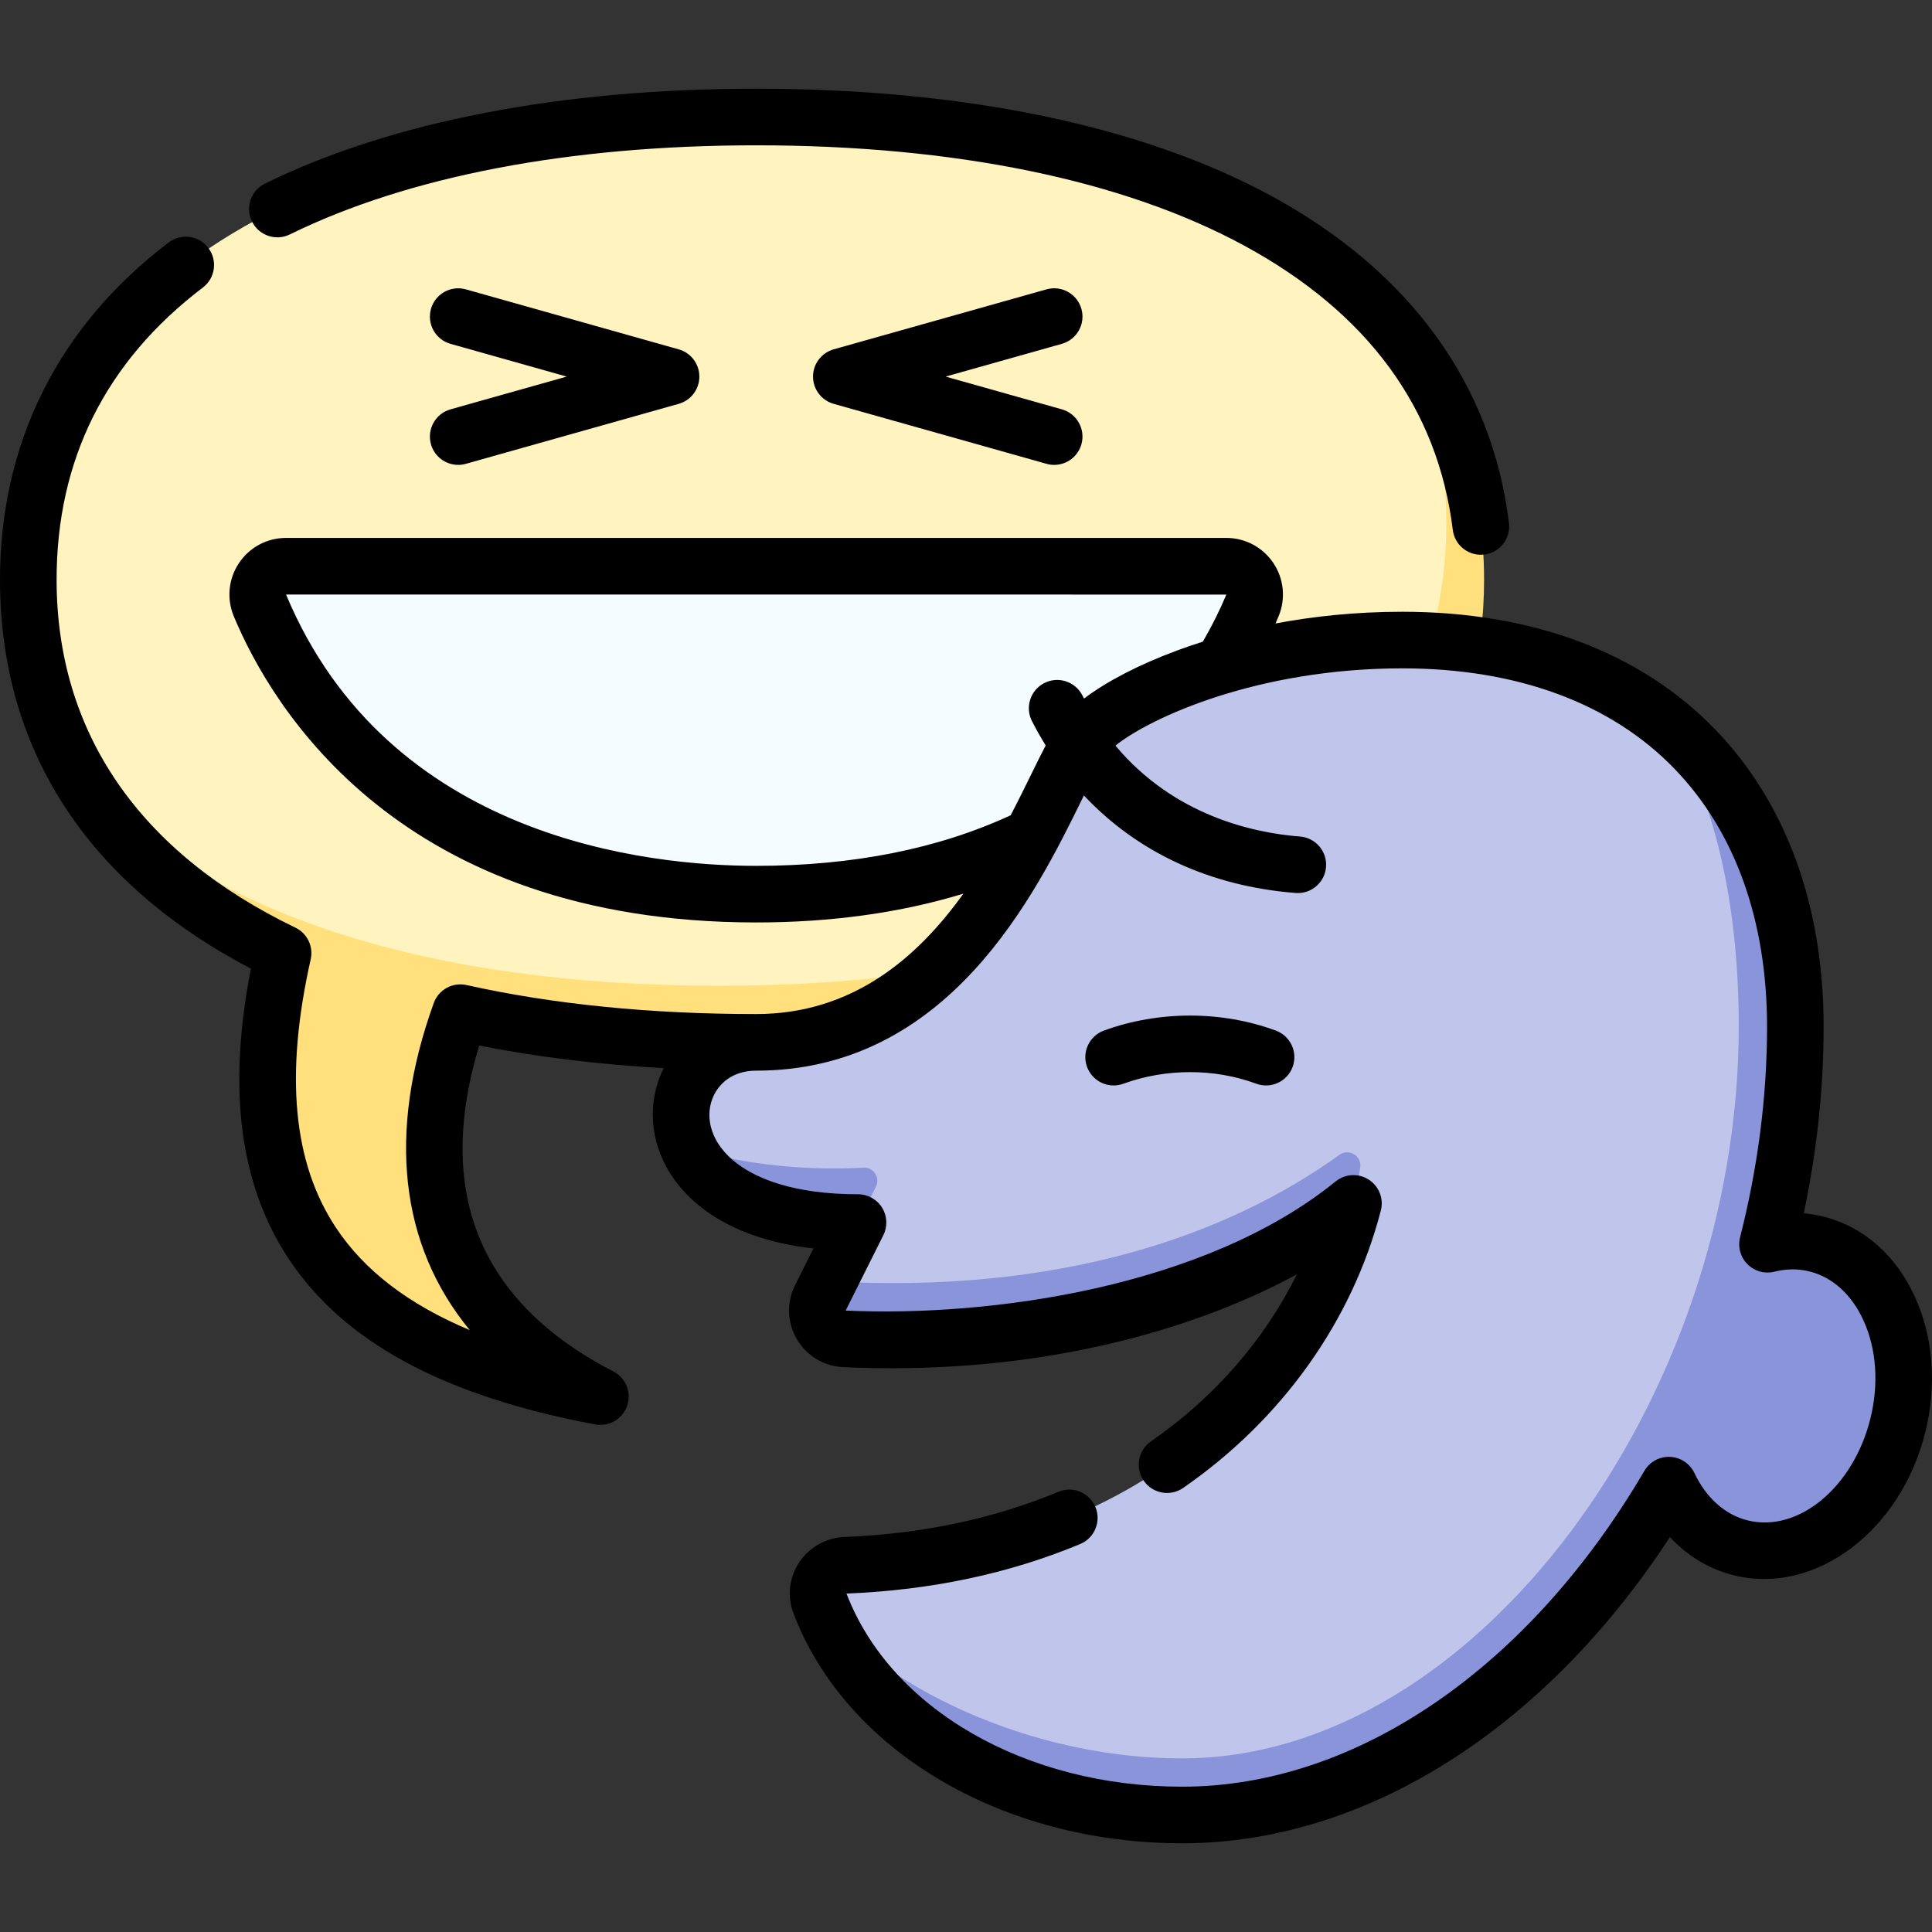 <svg id="Capa_1" enable-background="new 0 0 512.005 512.005" height="512" viewBox="0 0 512.005 512.005" width="512" xmlns="http://www.w3.org/2000/svg"><rect x="0" y="0" width="512.005" height="512.005" fill="#333333" stroke="none"/><g><g><path d="m194.4 268.237c113.728 0 193.9-41.892 193.9-122.614 0-18.511-9.174-41.973-16.963-56.363-31.065-38.502-92.855-58.25-170.937-58.25-113.728 0-192.9 41.892-192.9 122.613 0 18.511 4.174 34.973 11.963 49.363 30.245 44.898 96.855 65.251 174.937 65.251z" fill="#fff3bf"/><path d="m75.019 252.584c-15.198 67.701 11.913 104.068 84.092 117.529-41.172-21.181-53.281-56.888-37.108-101.745l-.039-.013c23.495 5.237 49.874 7.882 78.436 7.882 113.728 0 192.9-41.892 192.9-122.614 0-25.301-7.781-46.786-21.963-64.363 7.789 14.39 11.963 30.853 11.963 49.363 0 80.722-79.172 122.614-192.9 122.614-78.082 0-139.872-19.748-170.937-58.25 11.414 21.089 30.264 37.553 55.556 49.597z" fill="#ffe07d"/><path d="m324.998 150.054c5.363 0 8.984 5.456 6.916 10.405-9.639 23.072-41.66 76.501-131.514 76.501s-121.875-53.428-131.513-76.501c-2.068-4.949 1.553-10.405 6.916-10.405z" fill="#f5fcff"/><path d="m313.287 472.995c83.142 0 154.502-99.796 154.502-200.917 0-29.228-8.538-60.895-25.38-79.815-17.234-14.351-40.962-22.641-70.775-22.641-45.33 0-78.781 17.348-85.069 26.582-9.949 14.61-29.559 80.032-86.165 80.032-15.602 0-23.945 14.846-17.944 27.984 13.238 9.886 44.93 19.772 44.93 19.772l-7.773 15.546c39.74 15.559 113.691-4.921 139.064-20.617-12.843 49.556-60.082 92.964-134.611 95.891-5.095.2-8.602 5.302-6.786 10.066 13.83 26.355 50.756 48.117 96.007 48.117z" fill="#bfc5eb"/><path d="m232.131 314.501-4.746 9.491c-26.379 0-40.168-9.348-44.93-19.772 12.945 3.936 28.898 6.162 46.387 5.22 2.668-.143 4.484 2.672 3.289 5.061zm-12.518 25.037-2.211 4.422c-2.419 4.838.923 10.598 6.326 10.85 59.86 2.786 109.312-15.089 134.949-35.888.625-2.41 1.268-6.087 1.798-9.491.481-3.088-2.989-5.194-5.525-3.368-29.397 21.159-73.9 37.044-135.337 33.475zm261.724-9.87c-4.308-1.07-8.686-.988-12.922.07 4.786-18.803 7.375-38.254 7.375-57.659 0-33.387-11.415-61.524-33.38-79.815 13.238 21.775 18.38 50.587 18.38 79.815 0 98.454-69.694 193.917-147.502 193.917-45.251 0-85.006-23.533-96.007-41.116 12.703 33.32 50.756 56.116 96.007 56.116 52.025 0 99.045-36.357 128.966-87.409 3.957 8.335 10.597 14.507 19.079 16.613 17.459 4.337 36.09-10.175 41.615-32.413 5.523-22.239-4.152-43.782-21.611-48.119z" fill="#8a94db"/></g><g><path d="m313.287 488.495c-47.719 0-89.117-24.492-103.015-60.944-1.695-4.447-1.136-9.482 1.498-13.47 2.671-4.044 7.157-6.572 12.002-6.762 20.535-.807 39.617-4.836 56.715-11.978 3.819-1.597 8.215.207 9.812 4.03 1.596 3.822-.208 8.215-4.03 9.811-18.752 7.833-39.581 12.249-61.908 13.125-.015.004-.026.001-.035-.003 11.736 30.625 47.47 51.191 88.962 51.191 45.988 0 91.781-31.292 122.498-83.706 1.405-2.397 4.003-3.817 6.797-3.701 2.775.121 5.258 1.767 6.449 4.277 3.141 6.617 8.151 11.076 14.109 12.556 13.419 3.334 28.009-8.753 32.527-26.943 2.269-9.133 1.647-18.328-1.749-25.892-3.118-6.943-8.229-11.61-14.39-13.14-3.003-.746-6.13-.722-9.298.067-2.561.64-5.271-.114-7.133-1.985s-2.604-4.583-1.953-7.142c4.741-18.624 7.145-37.4 7.145-55.809 0-28.114-8.486-51.751-24.542-68.358-16.821-17.4-41.758-26.597-72.113-26.597-38.2 0-66.619 12.944-76.033 20.473 15.512 18.54 36.492 23.123 48.921 24.098 4.13.324 7.215 3.934 6.892 8.063-.324 4.128-3.924 7.216-8.063 6.891-22.678-1.779-41.96-10.773-56.102-25.846-.156.318-.314.64-.474.964-12.355 25.152-35.353 71.971-86.375 71.971-8.144 0-12.404 5.884-12.404 11.696 0 4.878 2.741 9.566 7.719 13.2 4.909 3.585 14.39 7.859 31.671 7.859 2.6 0 5.014 1.346 6.38 3.557s1.491 4.972.328 7.297l-9.983 19.967c38.272 1.772 95.211-6.122 129.841-34.216 2.517-2.042 6.056-2.236 8.781-.484s4.018 5.055 3.204 8.19c-7.591 29.293-26.197 55.403-52.39 73.521-3.406 2.356-8.077 1.506-10.435-1.901-2.356-3.406-1.505-8.078 1.901-10.435 16.813-11.63 30.09-26.924 38.678-44.269-25.224 13.69-62.177 24.882-107.384 24.884-4.221 0-8.505-.098-12.866-.299-5.102-.236-9.688-3.006-12.271-7.408-2.576-4.394-2.755-9.736-.477-14.292l4.873-9.747c-11.678-1.322-21.299-4.707-28.698-10.11-8.816-6.438-13.873-15.664-13.873-25.315 0-4.518 1.039-8.707 2.907-12.363-17.292-.962-33.651-2.964-48.9-5.987-5.576 18.278-5.879 34.573-.89 48.507 5.566 15.546 17.823 28.281 36.429 37.854 3.311 1.703 4.871 5.576 3.665 9.098-1.205 3.522-4.813 5.625-8.471 4.944-40.129-7.484-66.722-21.873-81.3-43.988-12.923-19.605-16.191-44.772-9.943-76.801-43.531-22.749-66.493-58.28-66.493-103.072 0-36.244 15.452-67.146 44.688-89.365 3.3-2.508 8.003-1.864 10.509 1.433 2.507 3.298 1.865 8.003-1.433 10.509-25.722 19.55-38.764 45.599-38.764 77.423 0 40.4 21.879 72.284 63.271 92.203 3.146 1.514 4.83 4.996 4.066 8.401-6.871 30.603-4.704 53.833 6.623 71.016 7.512 11.396 19.252 20.423 35.528 27.242-18.479-22.465-21.969-52.196-9.542-86.661 1.281-3.551 5-5.594 8.686-4.777 22.916 5.103 48.744 7.69 76.768 7.69 25.497 0 42.713-14.896 54.913-31.907-16.631 5.07-35.015 7.63-54.913 7.63-94.362 0-128.246-56.723-138.434-81.11-1.942-4.648-1.436-9.925 1.354-14.114 2.786-4.184 7.452-6.682 12.481-6.682h249.195c5.029 0 9.695 2.498 12.481 6.682 2.79 4.189 3.297 9.466 1.354 14.114-.262.627-.529 1.253-.805 1.879 9.73-1.837 21.013-3.106 33.605-3.106 34.518 0 63.183 10.779 82.897 31.171 18.813 19.459 28.758 46.703 28.758 78.784 0 16.337-1.769 32.927-5.264 49.451 1.719.152 3.427.439 5.119.859 10.726 2.665 19.412 10.319 24.457 21.553 4.766 10.613 5.697 23.275 2.622 35.653-6.513 26.216-29.257 43.212-50.7 37.884-6.517-1.619-12.302-5.106-16.97-10.13-33.312 51.028-80.962 81.147-129.263 81.147zm-237.484-330.94c27.111 64.9 96.166 71.906 124.598 71.906 25.545 0 48.22-4.508 67.437-13.402 2.011-3.852 3.821-7.538 5.476-10.906 1.396-2.841 2.644-5.382 3.807-7.598-1.285-2.073-2.498-4.221-3.636-6.442-1.888-3.687-.43-8.206 3.257-10.094 3.688-1.889 8.206-.43 10.095 3.256.146.286.295.571.443.853 5.943-4.511 14.505-8.977 24.574-12.709 2.091-.775 4.398-1.575 6.914-2.369 2.382-4.093 4.472-8.282 6.228-12.482zm219.324 130.106c-3.065 0-5.942-1.893-7.05-4.939-1.415-3.893.594-8.196 4.486-9.611 14.575-5.299 31.181-5.293 45.559.013 3.886 1.434 5.873 5.747 4.439 9.633s-5.745 5.875-9.633 4.439c-11.103-4.097-23.948-4.094-35.24.013-.845.307-1.71.452-2.561.452zm97.318-140.643c-3.734 0-6.968-2.786-7.435-6.587-3.96-32.252-22.585-57.615-55.359-75.383-32.023-17.362-76.717-26.538-129.251-26.538-49.377 0-92.113 8.167-123.588 23.616-3.717 1.827-8.211.291-10.037-3.428-1.825-3.718-.291-8.212 3.428-10.037 33.521-16.454 78.542-25.151 130.197-25.151 55.021 0 102.188 9.804 136.4 28.352 36.759 19.928 58.578 49.923 63.099 86.742.505 4.111-2.419 7.854-6.53 8.358-.31.037-.619.056-.924.056zm-271.018-23.817c-3.274 0-6.283-2.161-7.215-5.467-1.124-3.987 1.197-8.13 5.185-9.253l30.794-8.679-30.794-8.679c-3.987-1.124-6.309-5.267-5.185-9.253 1.123-3.986 5.273-6.307 9.253-5.184l56.407 15.898c3.233.911 5.466 3.86 5.466 7.219s-2.232 6.308-5.466 7.219l-56.407 15.898c-.68.19-1.364.281-2.038.281zm157.947 0c-.674 0-1.358-.091-2.038-.283l-56.408-15.898c-3.233-.911-5.466-3.86-5.466-7.219s2.232-6.308 5.466-7.219l56.408-15.898c3.981-1.126 8.129 1.196 9.253 5.184 1.124 3.987-1.197 8.13-5.185 9.253l-30.795 8.679 30.795 8.679c3.987 1.124 6.309 5.267 5.185 9.253-.932 3.308-3.942 5.469-7.215 5.469z"/></g></g></svg>